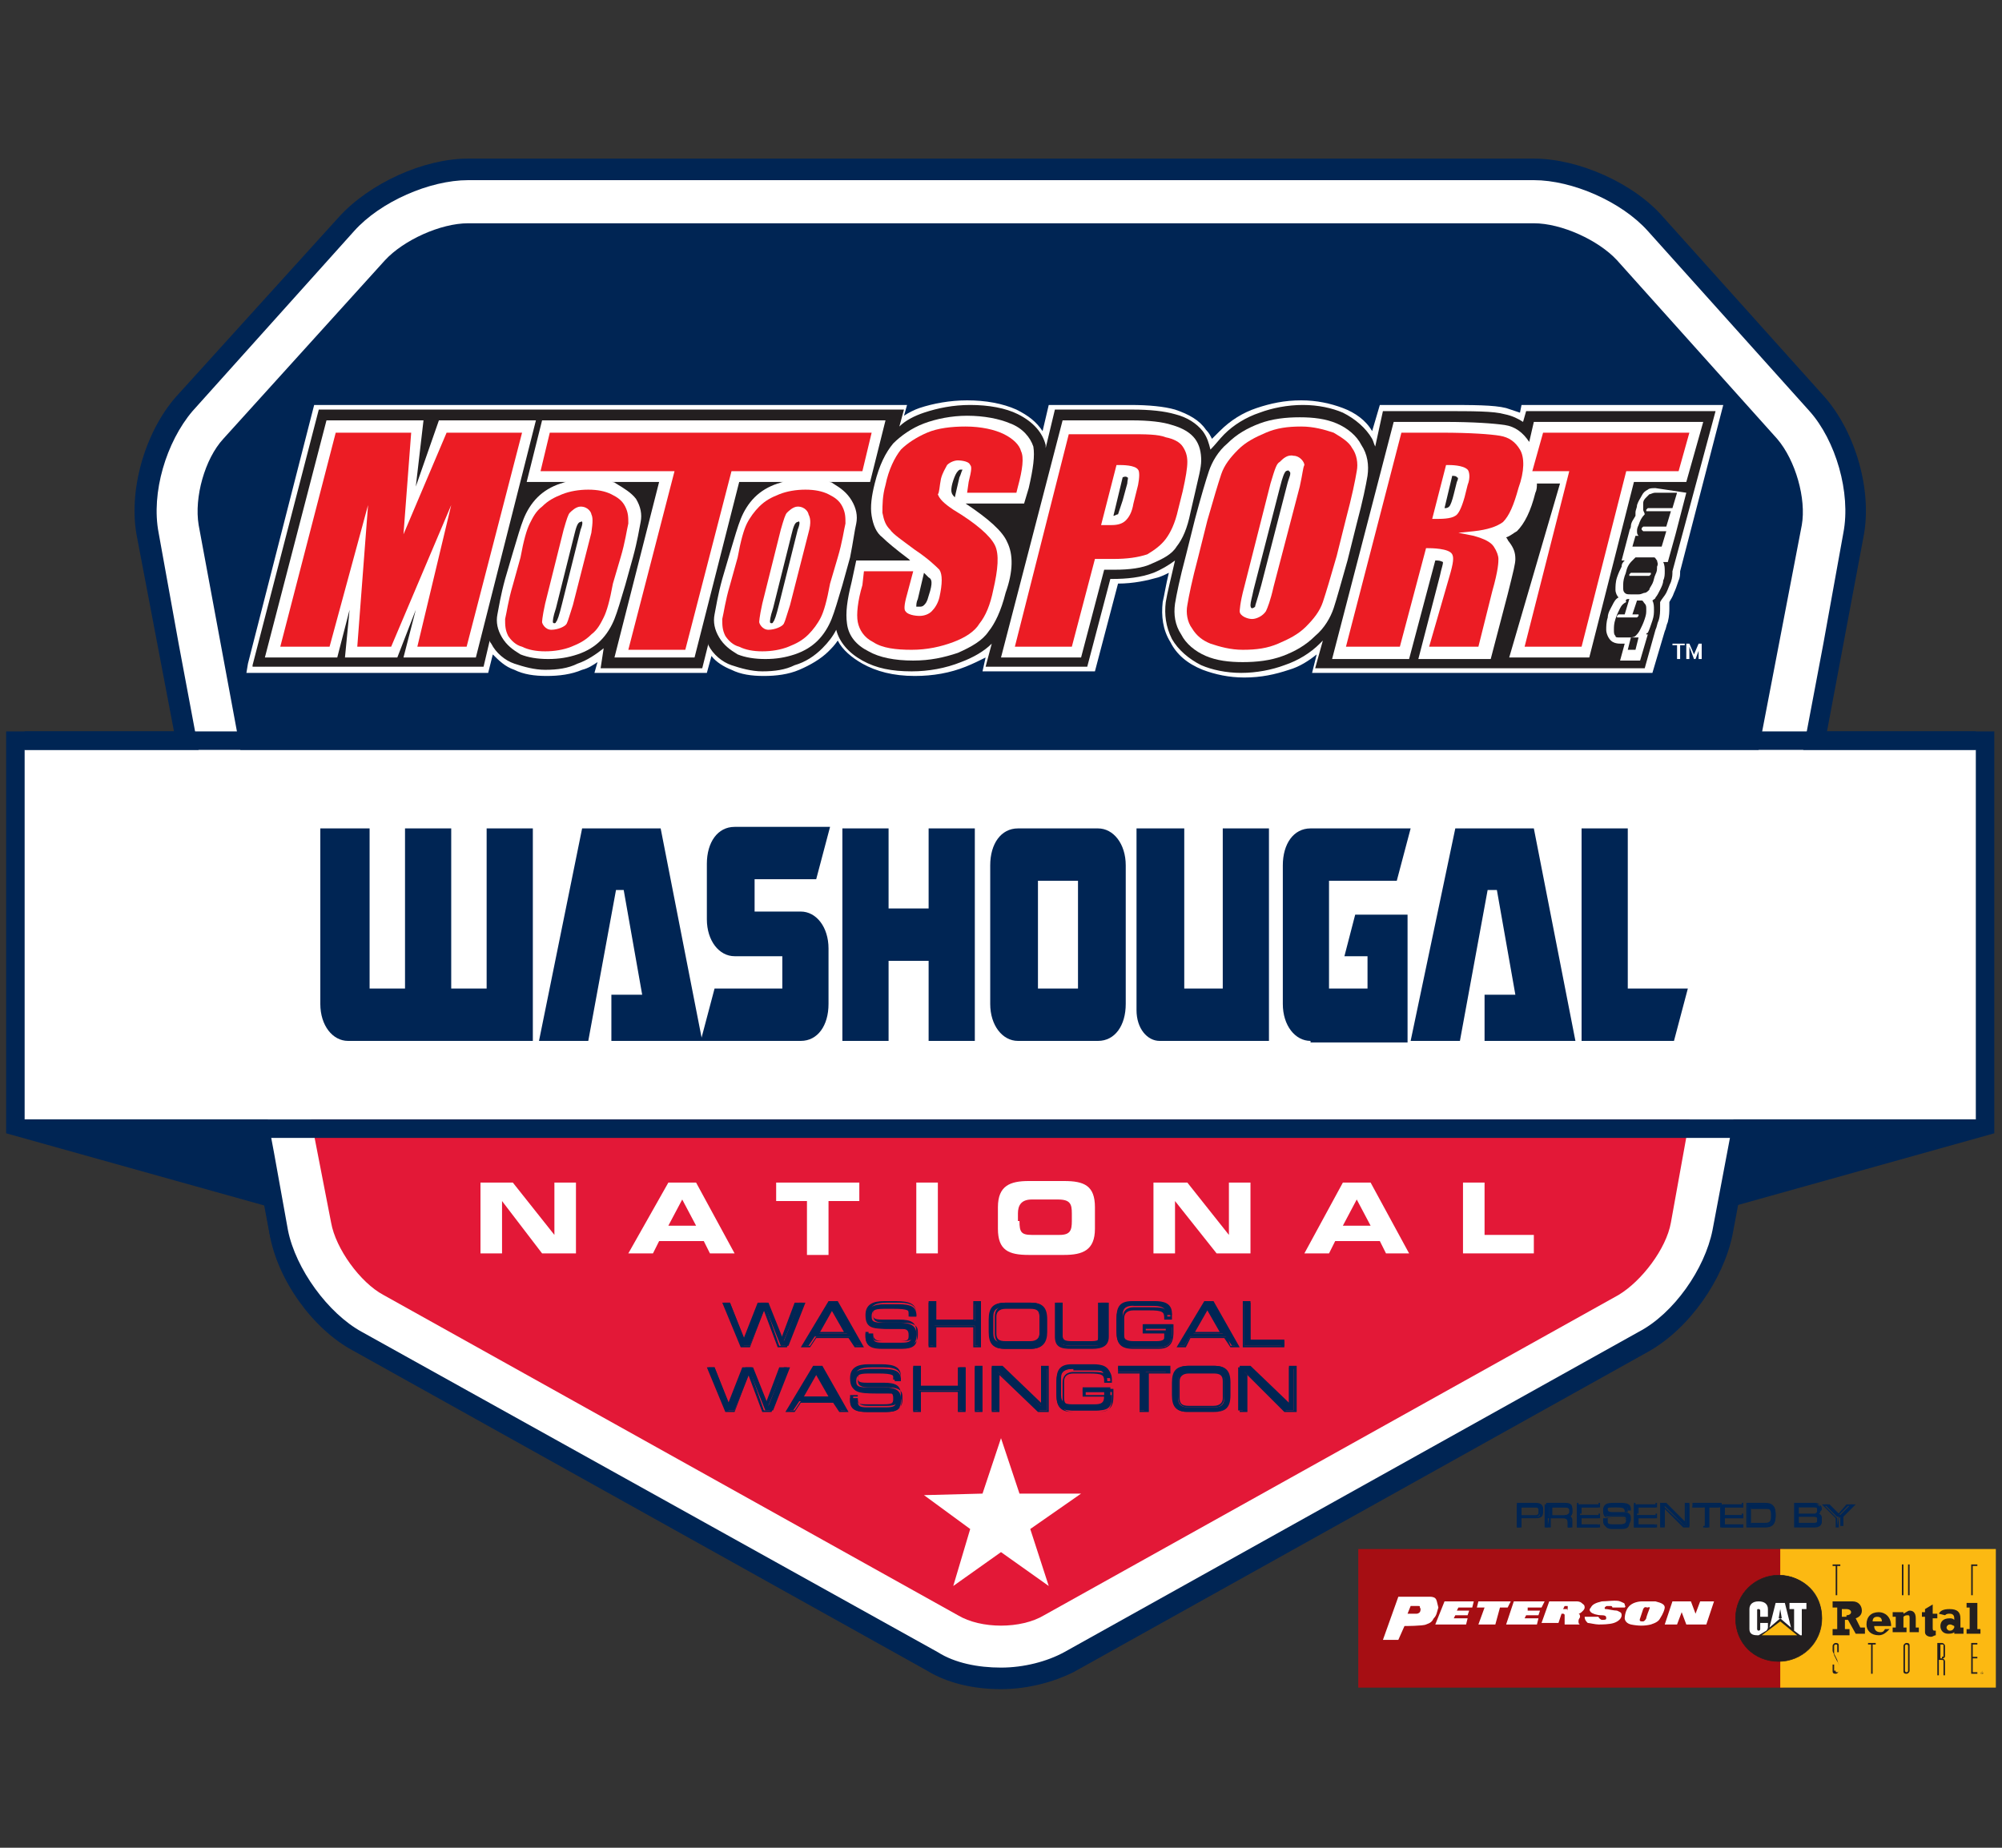 <?xml version="1.0" encoding="UTF-8"?> <svg xmlns="http://www.w3.org/2000/svg" xmlns:xlink="http://www.w3.org/1999/xlink" version="1.1" id="Layer_1" x="0px" y="0px" viewBox="0 0 130 120" style="enable-background:new 0 0 130 120;" xml:space="preserve"><rect x="0" y="0" width="130" height="120" fill="#333333" stroke="none"/> <style type="text/css"> .st0{fill:#002554;} .st1{fill:#FFFFFF;} .st2{fill:#E31837;} .st3{fill:#231F20;} .st4{fill:#EC1C24;} .st5{fill-rule:evenodd;clip-rule:evenodd;fill:#FFFFFF;} .st6{fill:#A60E13;} .st7{fill:#FCB912;} .st8{fill:none;stroke:#FFC10E;stroke-width:6.510811e-02;stroke-miterlimit:3.864;} .st9{fill:none;stroke:#231F20;stroke-width:3.663267e-02;stroke-miterlimit:3.864;} .st10{fill-rule:evenodd;clip-rule:evenodd;fill:#231F20;} </style> <g> <g> <g> <g> <g> <g> <g> <path class="st0" d="M65,109.5c-1.7,0-3.4-0.4-4.7-1.1L22.9,87.5c-2.6-1.4-4.8-4.6-5.4-7.4l-0.3-1.8L0.4,73.6V47.5h11 L9.1,34.8c-0.6-2.9,0.5-6.7,2.5-8.9l10.5-11.7c1.9-2.1,5.4-3.7,8.3-3.7h69.2c2.9,0,6.4,1.6,8.3,3.7l10.5,11.7 c2,2.2,3.1,6,2.5,8.9l-2.4,12.7h11v26.1l-16.8,4.7l-0.3,1.8c-0.5,2.9-2.8,6-5.4,7.4l-37.3,20.8 C68.4,109.1,66.7,109.5,65,109.5z"></path> </g> <polygon class="st0" points="111.4,72.7 128.4,72.7 128.4,72.7 111.4,77.4 "></polygon> <polygon class="st0" points="18.6,72.7 1.6,72.7 1.6,72.7 18.6,77.4 "></polygon> <g> <path class="st1" d="M111.2,79.9c-0.5,2.5-2.5,5.4-4.8,6.6l-37.3,20.8c-1.1,0.6-2.6,1-4.1,1c-1.5,0-3-0.3-4.1-1L23.5,86.5 c-2.2-1.2-4.3-4.1-4.8-6.6l-0.9-5l-6.2-33.1l-1.3-7.2c-0.5-2.6,0.5-5.9,2.2-7.9L23,15c1.7-1.9,4.9-3.3,7.4-3.3h69.2 c2.5,0,5.7,1.4,7.4,3.3l10.5,11.7c1.7,1.9,2.7,5.3,2.2,7.9l-1.3,7.2L111.2,79.9z"></path> <path class="st0" d="M65,109.7c-1.8,0-3.5-0.4-4.8-1.2L22.9,87.7c-2.6-1.4-4.9-4.6-5.4-7.6L8.9,34.9c-0.6-3,0.5-6.8,2.5-9.1 L22,14.1c2-2.2,5.5-3.8,8.4-3.8h69.2c2.9,0,6.5,1.6,8.4,3.8l10.5,11.7c2,2.3,3.1,6.1,2.5,9.1l-8.5,45.3 c-0.6,2.9-2.8,6.1-5.5,7.6l-37.3,20.8C68.5,109.2,66.8,109.7,65,109.7z M30.4,13.1c-2.1,0-4.9,1.2-6.4,2.8L13.5,27.7 c-1.5,1.6-2.3,4.6-1.9,6.7l8.5,45.3c0.4,2.1,2.2,4.6,4.1,5.6l37.3,20.8c1.9,1,5,1,6.9,0l37.3-20.8c1.9-1,3.7-3.5,4.1-5.6 l8.5-45.3c0.4-2.1-0.4-5.1-1.9-6.7L105.9,16c-1.4-1.6-4.2-2.8-6.4-2.8H30.4z"></path> </g> <path class="st1" d="M111.2,79.9c-0.5,2.5-2.5,5.4-4.8,6.6l-37.3,20.8c-1.1,0.6-2.6,1-4.1,1c-1.5,0-3-0.3-4.1-1L23.5,86.5 c-2.2-1.2-4.3-4.1-4.8-6.6l-0.9-5l-6.2-33.1l-1.3-7.2c-0.5-2.6,0.5-5.9,2.2-7.9L23,15c1.7-1.9,4.9-3.3,7.4-3.3h69.2 c2.5,0,5.7,1.4,7.4,3.3l10.5,11.7c1.7,1.9,2.7,5.3,2.2,7.9l-1.3,7.2L111.2,79.9z"></path> <g> <path class="st2" d="M21.5,79.4c0.3,1.7,1.9,3.9,3.4,4.7l37.3,20.8c1.5,0.9,4.1,0.9,5.6,0l37.3-20.8c1.5-0.9,3.1-3,3.4-4.7 l1.3-7.2H20.1L21.5,79.4z"></path> <path class="st0" d="M117,34.1c0.3-1.7-0.4-4.2-1.6-5.6L105,16.9c-1.2-1.3-3.6-2.4-5.4-2.4H30.4c-1.8,0-4.2,1.1-5.4,2.4 L14.5,28.5c-1.2,1.3-1.9,3.8-1.6,5.6l2.8,15.1h98.4L117,34.1z"></path> </g> <path class="st1" d="M128.4,72.7H1.6v-24h126.7V72.7z"></path> <rect x="1.6" y="72.7" class="st0" width="126.7" height="1.2"></rect> <rect x="1.6" y="47.5" class="st0" width="126.7" height="1.2"></rect> <g> <path class="st0" d="M21,53.8h3v10.4h2.3V53.8h3v10.4h2.3V53.8h3v13.8h-12c-1,0-1.8-1-1.8-2.4V53.8z"></path> <path class="st0" d="M37.8,53.8h5.1l2.7,13.8h-5.9v-3h2l-1.2-6.8H40l-1.8,9.8h-3.2L37.8,53.8z"></path> <path class="st0" d="M45.5,67.6l0.9-3.4h4.4v-2.1h-3.1c-1,0-1.8-1-1.8-2.4v-3.6c0-1.4,0.7-2.4,1.8-2.4h6.2l-0.9,3.4H49v2.1 H52c1,0,1.8,1,1.8,2.4v3.6c0,1.4-0.7,2.4-1.8,2.4H45.5z"></path> <path class="st0" d="M54.7,53.8h3V59h2.6v-5.2h3v13.8h-3v-5.2h-2.6v5.2h-3V53.8z"></path> <path class="st0" d="M71.3,53.8c1,0,1.8,1,1.8,2.4v9c0,1.4-0.7,2.4-1.8,2.4h-5.2c-1,0-1.8-1-1.8-2.4v-9 c0-1.4,0.7-2.4,1.8-2.4H71.3z M70,64.2v-7h-2.6v7H70z"></path> <path class="st0" d="M73.9,53.8h3v10.4h2.5V53.8h3v13.8h-7.1c-0.8,0-1.5-0.8-1.5-2V53.8z"></path> <path class="st0" d="M85.1,67.6c-1,0-1.8-1-1.8-2.4v-9c0-1.4,0.7-2.4,1.8-2.4h6.5l-0.9,3.4h-4.4v7h2.5v-2.1h-1.5l0.7-2.7h3.4 v8.3H85.1z"></path> <path class="st0" d="M94.5,53.8h5.1l2.7,13.8h-5.9v-3h2l-1.2-6.8h-0.6l-1.8,9.8h-3.2L94.5,53.8z"></path> <path class="st0" d="M102.7,53.8h3v10.4h3.9l-0.9,3.4h-6V53.8z"></path> </g> <g> <g> <path class="st1" d="M111.9,26.3H98.8l-0.1,0.5c-0.3-0.1-0.6-0.2-0.9-0.3c-0.8-0.2-2.1-0.2-4.1-0.2h-4.1l-0.5,1.7 c-0.4-0.7-1.1-1.2-1.9-1.5c-0.8-0.3-1.7-0.5-2.7-0.5c-1.1,0-2,0.2-2.9,0.5c-0.9,0.3-1.7,0.8-2.4,1.5 c-0.2,0.2-0.3,0.3-0.5,0.5c-0.1-0.2-0.2-0.4-0.4-0.6c-0.4-0.6-1.1-1-2-1.3c-0.7-0.2-1.7-0.3-2.9-0.3h-5.3L67.7,28 c-0.4-0.6-0.9-1-1.7-1.4c-0.9-0.4-2-0.6-3.2-0.6c-1.1,0-2.2,0.2-3.1,0.5c-0.3,0.1-0.7,0.3-1,0.5l0.2-0.7H20.4l-4.3,16.8 l-0.1,0.6l15.7,0l0.3-1.2c0.4,0.4,0.8,0.8,1.4,1c0.6,0.3,1.3,0.4,2.1,0.4c0.8,0,1.6-0.1,2.3-0.4c0.4-0.1,0.7-0.3,1-0.5 l-0.2,0.7h7.3l0.3-1.1c0.3,0.4,0.8,0.7,1.3,0.9c0.6,0.3,1.3,0.4,2.1,0.4c0.8,0,1.6-0.1,2.3-0.4c0.7-0.3,1.4-0.7,1.9-1.2 c0.2-0.2,0.4-0.4,0.6-0.7c0.3,0.6,0.9,1.1,1.6,1.5c0.9,0.5,2,0.8,3.4,0.8c1.2,0,2.3-0.2,3.3-0.6c0.5-0.2,0.9-0.4,1.3-0.6 l-0.2,0.9h7.3l1.5-5.7c1,0,1.9-0.2,2.6-0.4c0.3-0.1,0.5-0.2,0.7-0.3c-0.2,0.8-0.3,1.5-0.4,1.9c-0.1,0.9,0,1.8,0.5,2.6 c0.4,0.8,1.1,1.4,2.1,1.8c0.8,0.3,1.7,0.5,2.7,0.5c1.1,0,2-0.2,2.9-0.5c0.7-0.2,1.3-0.6,1.8-1l-0.3,1.2l22.1,0l0.8-2.7 c0.1-0.2,0.1-0.4,0.2-0.6c0.1-0.4,0.1-0.7,0.1-0.9c0-0.1,0-0.2,0-0.4c0.1-0.2,0.2-0.3,0.3-0.6c0.1-0.2,0.2-0.5,0.3-0.8 c0.1-0.2,0.1-0.4,0.1-0.6L111.9,26.3z"></path> <path class="st3" d="M111.4,26.7H99.1l-0.2,0.7c-0.3-0.2-0.7-0.4-1.2-0.5c-0.7-0.2-2-0.2-4.1-0.2h-3.8L89.3,29 c-0.1-0.2-0.1-0.3-0.2-0.5c-0.4-0.7-1.1-1.3-1.9-1.7c-0.7-0.3-1.6-0.5-2.6-0.5c-1,0-2,0.2-2.8,0.5c-0.9,0.3-1.7,0.8-2.3,1.4 c-0.3,0.3-0.6,0.7-0.9,1c-0.1-0.4-0.2-0.8-0.5-1.2c-0.4-0.5-1-0.9-1.8-1.1c-0.7-0.2-1.6-0.3-2.8-0.3h-5l-0.6,2.5 c0-0.1,0-0.1,0-0.2c-0.2-0.8-0.8-1.5-1.8-2c-0.8-0.4-1.9-0.6-3.1-0.6c-1.1,0-2.1,0.2-3,0.5c-0.6,0.2-1.2,0.5-1.6,0.9 l0.3-1.1H20.7l-4.3,16.6l0,0.1l15,0l0.4-1.7c0,0.1,0.1,0.2,0.1,0.2c0.3,0.6,0.9,1.1,1.5,1.3c0.6,0.2,1.3,0.4,2,0.4 c0.8,0,1.5-0.1,2.1-0.4c0.6-0.2,1.2-0.6,1.7-1L39,43.4h6.6l0.4-1.6c0,0,0,0.1,0,0.1c0.3,0.6,0.9,1.1,1.5,1.3 c0.6,0.2,1.3,0.4,2,0.4c0.8,0,1.5-0.1,2.1-0.4c0.7-0.2,1.3-0.6,1.8-1.1c0.4-0.4,0.7-0.8,0.9-1.2c0.2,0.8,0.8,1.5,1.7,2 c0.9,0.5,1.9,0.7,3.2,0.7c1.1,0,2.2-0.2,3.2-0.6c0.8-0.3,1.5-0.7,2-1.2l-0.4,1.5h6.6l1.5-5.7h0.1c1,0,1.9-0.1,2.7-0.4 c0.5-0.2,1-0.5,1.4-0.8c-0.3,1.3-0.5,2.1-0.6,2.7c-0.1,0.8,0,1.6,0.4,2.4c0.4,0.7,1.1,1.3,1.9,1.7c0.7,0.3,1.6,0.5,2.6,0.5 c1,0,2-0.2,2.8-0.5c0.9-0.3,1.7-0.8,2.3-1.4c0.1-0.1,0.2-0.2,0.2-0.2l-0.5,1.8l21.4,0l0.7-2.5c0.1-0.2,0.1-0.4,0.2-0.6 c0.1-0.3,0.1-0.6,0.1-0.8c0-0.2,0-0.3,0-0.4c0.1-0.2,0.3-0.4,0.4-0.6c0.1-0.2,0.2-0.5,0.3-0.7c0.1-0.3,0.1-0.5,0.1-0.7h0 L111.4,26.7z"></path> <g> <polygon class="st1" points="28.5,27.3 27,31.6 27.5,27.3 21.2,27.3 17.2,42.7 21.9,42.7 22.7,39.6 22.4,42.7 25.8,42.7 27,39.6 26.2,42.7 30.9,42.7 34.8,27.3 "></polygon> <path class="st1" d="M65.4,35.2c-0.3-0.7-1.2-1.5-2.7-2.5h3.8l0.3-1c0.3-1.3,0.4-2.1,0.3-2.7c-0.2-0.6-0.7-1.2-1.5-1.5 c-0.7-0.3-1.7-0.5-2.8-0.5c-1,0-2,0.2-2.8,0.5c-0.8,0.3-1.5,0.8-2,1.3c-0.5,0.6-0.9,1.4-1.2,2.6c-0.2,0.8-0.3,1.5-0.2,2.1 c0.1,0.6,0.3,1.1,0.7,1.4c0.3,0.3,0.9,0.8,1.7,1.4c0,0,0.1,0.1,0.1,0.1h-3.5l-0.3,1.4c-0.3,1.2-0.4,2-0.3,2.7 c0.1,0.8,0.6,1.4,1.4,1.8c0.7,0.4,1.7,0.6,2.9,0.6c1.1,0,2-0.2,2.9-0.5c0.9-0.4,1.6-0.8,2-1.4c0.4-0.5,0.8-1.3,1.1-2.5 C65.8,37.1,65.8,36,65.4,35.2z M60.3,38.7c-0.1,0.4-0.2,0.5-0.3,0.6c-0.1,0.1-0.2,0.1-0.3,0.1c-0.1,0-0.1,0-0.2,0 c0-0.1,0-0.3,0.1-0.5l0.4-1.7c0.2,0.2,0.3,0.3,0.3,0.3C60.5,37.6,60.6,37.8,60.3,38.7z M62.3,31L62,32.3 c-0.2-0.2-0.2-0.3-0.2-0.3c0,0-0.1-0.2,0.1-0.8c0.1-0.3,0.2-0.5,0.3-0.6c0.1-0.1,0.1-0.1,0.2-0.1c0,0,0.1,0,0.1,0 C62.4,30.7,62.4,30.8,62.3,31z"></path> <path class="st1" d="M77.6,32c0.2-0.9,0.4-1.6,0.4-2.1c0-0.5-0.1-1-0.4-1.4c-0.3-0.4-0.8-0.7-1.5-0.9 c-0.6-0.2-1.5-0.3-2.6-0.3h-4.5l-4,15.4h5.2l1.5-5.7h0.7c0.9,0,1.8-0.1,2.4-0.4c0.7-0.3,1.3-0.6,1.6-1.1 c0.4-0.5,0.7-1.2,0.9-2.2L77.6,32z M73.2,31.4l-0.3,1.1c-0.2,0.6-0.3,0.9-0.3,0.9c-0.1,0-0.2,0.1-0.3,0.1l0.6-2.5 c0,0,0.2-0.1,0.3,0C73.3,31,73.2,31.2,73.2,31.4z"></path> <path class="st1" d="M87.5,36.4l0.6-2.4c0.4-1.5,0.6-2.5,0.7-3.1c0.1-0.7,0-1.4-0.4-2c-0.3-0.6-0.9-1.1-1.6-1.4 c-0.7-0.3-1.5-0.4-2.4-0.4c-0.9,0-1.8,0.1-2.6,0.4c-0.8,0.3-1.5,0.7-2.1,1.3c-0.6,0.5-1,1.2-1.2,1.8 c-0.2,0.6-0.5,1.6-0.9,3.1l-0.6,2.4c-0.4,1.5-0.6,2.5-0.7,3.1c-0.1,0.7,0,1.4,0.4,2c0.3,0.6,0.9,1.1,1.6,1.4 c0.7,0.3,1.5,0.4,2.4,0.4c0.9,0,1.8-0.1,2.6-0.4c0.8-0.3,1.5-0.7,2.1-1.3c0.6-0.5,1-1.2,1.2-1.8 C86.8,38.9,87.1,37.8,87.5,36.4z M83.6,31.4L81.9,38c-0.3,1.1-0.4,1.3-0.4,1.4c0,0-0.1,0.1-0.2,0.1c-0.1,0-0.1-0.2-0.1-0.2 c0-0.2,0.1-0.5,0.2-1l1.7-6.6c0.2-0.8,0.3-1,0.4-1.1c0,0,0.2-0.1,0.2,0C83.9,30.7,83.7,31,83.6,31.4z"></path> <path class="st1" d="M55.6,34c0.1-0.5,0-1-0.3-1.5c-0.3-0.5-0.7-0.8-1.2-1.1c-0.1-0.1-0.2-0.1-0.4-0.1h2.8l1-4H35.2l-1,4 h2.6c-0.2,0-0.3,0.1-0.4,0.1c-0.6,0.2-1.1,0.5-1.5,0.9c-0.4,0.4-0.7,0.9-0.9,1.4c-0.2,0.5-0.4,1.2-0.7,2.2l-0.5,1.7 c-0.3,1.1-0.4,1.8-0.5,2.3c-0.1,0.5,0,1,0.3,1.5c0.3,0.5,0.7,0.8,1.2,1.1c0.5,0.2,1.1,0.3,1.8,0.3c0.7,0,1.3-0.1,1.9-0.3 c0.6-0.2,1.1-0.5,1.5-0.9c0.4-0.4,0.7-0.9,0.9-1.4c0.2-0.5,0.4-1.2,0.7-2.2l0.5-1.8c0.3-1.1,0.4-1.8,0.5-2.3 c0.1-0.5,0-1-0.3-1.5C41,32,40.5,31.7,40,31.4c-0.1-0.1-0.2-0.1-0.4-0.1h3.2l-2.9,11.4h5.2L48,31.3h2.9 c-0.2,0-0.3,0.1-0.4,0.1c-0.6,0.2-1.1,0.5-1.5,0.9c-0.4,0.4-0.7,0.9-0.9,1.4c-0.2,0.5-0.4,1.2-0.7,2.2l-0.5,1.7 c-0.3,1.1-0.4,1.8-0.5,2.3c-0.1,0.5,0,1,0.3,1.5c0.3,0.5,0.7,0.8,1.2,1.1c0.5,0.2,1.1,0.3,1.8,0.3c0.7,0,1.3-0.1,1.9-0.3 c0.6-0.2,1.1-0.5,1.5-0.9c0.4-0.4,0.7-0.9,0.9-1.4c0.2-0.5,0.4-1.2,0.7-2.2l0.5-1.8C55.4,35.2,55.5,34.4,55.6,34z M37.7,34.4l-1.2,4.8c-0.2,0.8-0.3,1.1-0.4,1.2c0,0.1-0.2,0.1-0.2,0c0-0.1,0-0.3,0.2-0.9l1.2-4.8c0.1-0.4,0.2-0.8,0.4-0.8 C37.8,33.8,37.9,33.9,37.7,34.4z M51.8,34.4l-1.2,4.8c-0.2,0.8-0.3,1.1-0.4,1.2c0,0.1-0.2,0.1-0.2,0c0-0.1,0-0.3,0.2-0.9 l1.2-4.8c0.1-0.4,0.2-0.8,0.4-0.8C51.9,33.8,52,33.9,51.8,34.4z"></path> <path class="st1" d="M109.5,31.3l1.1-3.9h-11l-0.3,1.3c-0.4-0.6-0.9-1-1.6-1.1c-0.7-0.1-2-0.2-3.9-0.2h-3.3l-4,15.4h5 l1.7-6.4c0.2,0,0.3,0,0.5,0.1c0,0.2-0.1,0.4-0.2,0.9l-1.4,5.4h4.7l1.1-4.2c0.4-1.6,0.5-2,0.5-2.3c0-0.4-0.1-0.7-0.4-1.1 c-0.1-0.1-0.1-0.2-0.2-0.3c0.3-0.1,0.5-0.3,0.7-0.4c0.5-0.5,0.9-1.3,1.2-2.5c0.1-0.2,0.1-0.4,0.1-0.6h1.5L98,42.7h5.2 l2.9-11.4L109.5,31.3z M94.6,31.3l-0.2,0.8c-0.1,0.4-0.2,0.7-0.3,0.8c-0.1,0.1-0.2,0.1-0.3,0.1l0.5-2.1c0,0,0.3,0,0.3,0.1 C94.7,31,94.7,31.1,94.6,31.3z"></path> <path class="st1" d="M107.5,31.7c-0.2,0-0.4,0-0.5,0.1c-0.2,0.1-0.3,0.2-0.4,0.4c-0.1,0.2-0.2,0.3-0.3,0.6 c0,0.2-0.1,0.3-0.1,0.5c0,0.1,0,0.1,0,0.2c-0.1,0.2-0.3,0.4-0.3,0.7c0,0.1-0.1,0.2-0.1,0.3l-0.5,1.9l0.2,0 c-0.1,0.1-0.2,0.2-0.2,0.4c-0.1,0.2-0.2,0.4-0.3,0.7c-0.1,0.3-0.1,0.6-0.1,0.8c0,0.2,0.1,0.4,0.2,0.5 c-0.2,0.1-0.3,0.3-0.4,0.5c-0.1,0.2-0.3,0.5-0.3,0.8c-0.1,0.3-0.1,0.6-0.1,0.8c0,0.2,0.1,0.5,0.3,0.7 c0.1,0.1,0.3,0.2,0.6,0.2l0.3,0l-0.3,1.1h1.3l0.5-1.7l-0.1,0c0,0,0-0.1,0.1-0.1c0.1-0.2,0.2-0.5,0.3-0.8 c0.1-0.3,0.1-0.5,0.1-0.7c0-0.2,0-0.4-0.1-0.6c0,0,0,0,0,0c0.1-0.1,0.2-0.1,0.2-0.2c0.1-0.1,0.2-0.3,0.3-0.5 c0.1-0.2,0.2-0.4,0.2-0.6c0.1-0.2,0.1-0.4,0.1-0.6c0-0.2,0-0.4-0.1-0.6c0,0,0,0,0,0l0.3,0l0.5-1.8h0l0.7-2.7L107.5,31.7z"></path> </g> <polygon class="st4" points="29,28.1 26.2,34.7 26.7,28.1 21.8,28.1 18.2,42 21.4,42 23.9,32.8 23.2,42 25.4,42 29.3,32.8 27.1,42 30.3,42 33.9,28.1 "></polygon> <path class="st4" d="M66.3,29.3c-0.1-0.4-0.5-0.8-1.1-1.1c-0.6-0.3-1.5-0.5-2.5-0.5c-0.9,0-1.8,0.1-2.5,0.4 c-0.7,0.3-1.3,0.7-1.7,1.1c-0.4,0.5-0.8,1.3-1,2.3c-0.2,0.7-0.2,1.3-0.2,1.8c0.1,0.5,0.2,0.8,0.5,1.1 c0.2,0.3,0.8,0.7,1.6,1.3c0.9,0.6,1.4,1.1,1.6,1.3c0.2,0.3,0.2,0.9,0,1.8c-0.1,0.4-0.3,0.7-0.5,0.9 c-0.2,0.2-0.5,0.3-0.8,0.3c0,0-0.7,0-0.9-0.3c-0.1-0.1-0.1-0.4,0.1-1.1l0.4-1.5h-3.2L56,38c-0.3,1-0.4,1.9-0.3,2.4 c0.1,0.5,0.4,1,1,1.3c0.6,0.4,1.5,0.5,2.5,0.5c1,0,1.9-0.2,2.7-0.5c0.8-0.3,1.4-0.7,1.7-1.2c0.4-0.5,0.7-1.2,0.9-2.2 c0.3-1.3,0.4-2.3,0.1-2.9c-0.3-0.6-1.2-1.4-2.7-2.3c-0.6-0.4-0.9-0.7-1-1C61,32,61,31.6,61.1,31.1c0.1-0.4,0.3-0.7,0.4-0.9 c0.2-0.2,0.5-0.3,0.7-0.3c0,0,0.7,0,0.8,0.3c0.1,0.1,0.1,0.3-0.1,1.1L62.8,32H66l0.1-0.4C66.4,30.5,66.5,29.7,66.3,29.3z"></path> <path class="st4" d="M75.7,35c0.3-0.4,0.6-1,0.8-1.9l0.3-1.2c0.2-0.9,0.3-1.5,0.3-1.9c0-0.4-0.1-0.7-0.3-1 c-0.2-0.3-0.6-0.5-1.1-0.6c-0.5-0.2-1.3-0.2-2.4-0.2h-3.9L65.9,42h3.7l1.5-5.7h1.2c0.9,0,1.6-0.1,2.2-0.3 C75,35.7,75.4,35.4,75.7,35z M73.9,31.5l-0.3,1.2c-0.1,0.6-0.3,0.9-0.5,1.1c-0.2,0.2-0.5,0.3-0.9,0.3c-0.1,0-0.4,0-0.5,0 l-0.2,0l1-3.9h0.1c0.3,0,1.1,0,1.3,0.3C74,30.6,74,31,73.9,31.5z"></path> <path class="st4" d="M86.6,28.1c-0.6-0.2-1.3-0.4-2.1-0.4c-0.9,0-1.6,0.1-2.3,0.4c-0.7,0.3-1.3,0.6-1.8,1.1 c-0.5,0.5-0.9,1-1.1,1.6c-0.2,0.6-0.5,1.6-0.9,3l-0.6,2.4c-0.4,1.5-0.6,2.5-0.7,3.1c-0.1,0.5,0,1.1,0.3,1.5 c0.3,0.5,0.7,0.8,1.2,1c0.6,0.2,1.3,0.4,2.1,0.4c0.9,0,1.6-0.1,2.3-0.4c0.7-0.3,1.3-0.6,1.8-1.1c0.5-0.5,0.9-1,1.1-1.6 c0.2-0.6,0.5-1.6,0.9-3l0.6-2.4c0.4-1.5,0.6-2.5,0.7-3.1c0.1-0.5,0-1.1-0.3-1.5C87.6,28.7,87.1,28.4,86.6,28.1z M84.4,31.6 l-1.7,6.5c-0.2,0.9-0.4,1.4-0.5,1.6c-0.2,0.3-0.6,0.5-0.9,0.5c-0.3,0-0.8-0.2-0.8-0.5c0,0,0-0.5,0.3-1.6l1.7-6.7 c0.3-1,0.4-1.3,0.6-1.4c0.2-0.2,0.5-0.5,0.9-0.4c0.4,0,0.7,0.4,0.7,0.6C84.6,30.4,84.6,30.7,84.4,31.6z"></path> <path class="st4" d="M39.7,32.1c-0.4-0.2-0.9-0.3-1.5-0.3c-0.6,0-1.2,0.1-1.7,0.3c-0.5,0.2-0.9,0.4-1.3,0.8 c-0.4,0.3-0.6,0.7-0.8,1.1c-0.2,0.4-0.4,1.1-0.6,2.2l-0.5,1.8c-0.3,1-0.4,1.8-0.5,2.2c0,0.4,0,0.7,0.2,1.1 c0.2,0.3,0.5,0.6,0.9,0.7c0.4,0.2,0.9,0.3,1.5,0.3c0.6,0,1.2-0.1,1.7-0.3c0.5-0.2,0.9-0.4,1.3-0.8c0.4-0.3,0.6-0.7,0.8-1.1 c0.2-0.4,0.4-1.1,0.6-2.2l0.5-1.7c0.3-1,0.4-1.8,0.5-2.2c0-0.4,0-0.7-0.2-1.1C40.4,32.5,40.1,32.3,39.7,32.1z M38.4,34.6 l-1.2,4.7c-0.2,0.6-0.3,1-0.4,1.2c-0.1,0.2-0.6,0.4-1,0.4c-0.4,0-0.6-0.4-0.6-0.5c0,0,0-0.3,0.2-1.2l1.2-4.8 c0.2-0.7,0.3-1,0.4-1.1c0.1-0.1,0.4-0.4,0.7-0.4c0.5,0,0.7,0.4,0.7,0.5C38.5,33.6,38.5,33.9,38.4,34.6z"></path> <path class="st4" d="M98.7,29.2c-0.3-0.5-0.7-0.8-1.3-0.9c-0.6-0.1-1.9-0.2-3.8-0.2H91L87.4,42h3.5l1.7-6.4h0.1 c0.2,0,1.4,0,1.6,0.4c0.1,0.2,0.1,0.5-0.2,1.5L92.8,42H96l0.9-3.6c0.4-1.4,0.4-1.9,0.4-2.1c0-0.2-0.1-0.5-0.3-0.8 c-0.2-0.3-0.6-0.5-1.3-0.7l-1-0.2l1-0.1c0.9-0.1,1.5-0.3,1.9-0.6c0.4-0.4,0.7-1.1,1-2.2C99,30.6,99,29.7,98.7,29.2z M95.3,31.5l-0.2,0.8c-0.2,0.7-0.4,1.1-0.6,1.2c-0.3,0.2-0.9,0.2-1.3,0.2H93l0.9-3.5H94c0.2,0,1,0,1.3,0.3 C95.4,30.6,95.5,31,95.3,31.5z"></path> <polygon class="st4" points="109,30.6 109.7,28.1 100.2,28.1 99.5,30.6 101.9,30.6 99,42 102.7,42 105.6,30.6 "></polygon> <polygon class="st4" points="56,30.6 56.6,28.1 35.7,28.1 35.1,30.6 43.8,30.6 40.8,42.2 44.5,42.2 47.5,30.6 "></polygon> <g> <g> <path class="st3" d="M105.9,41.4l0.5,0l-0.2,0.8l-0.5,0L105.9,41.4z"></path> <path class="st3" d="M105.8,38.9l-0.3,1l-0.2,0c-0.1,0-0.1,0-0.2,0c0,0-0.1,0.1-0.1,0.1c0,0.1,0,0.1,0,0.1 c0,0,0.1,0,0.2,0l0.9,0c0.1,0,0.1,0,0.2,0c0,0,0.1-0.1,0.1-0.1c0-0.1,0-0.1,0-0.1c0,0-0.1,0-0.2,0l-0.2,0l0.3-0.9 c0.2,0,0.3,0,0.3,0c0.1,0,0.1,0.1,0.2,0.2c0.1,0.1,0.1,0.2,0.1,0.4c0,0.2,0,0.3-0.1,0.6c-0.1,0.3-0.2,0.5-0.3,0.7 c-0.1,0.2-0.2,0.3-0.3,0.4c-0.1,0.1-0.3,0.1-0.5,0.1l-0.5,0c-0.2,0-0.3,0-0.3-0.1c-0.1-0.1-0.1-0.2-0.1-0.4 c0-0.2,0-0.4,0.1-0.7c0.1-0.3,0.2-0.5,0.3-0.7c0.1-0.2,0.2-0.3,0.4-0.4C105.5,38.9,105.7,38.9,105.8,38.9z"></path> <path class="st3" d="M106.5,36.2l0.5,0c0.2,0,0.3,0,0.4,0c0.1,0,0.1,0.1,0.2,0.2c0,0.1,0.1,0.2,0,0.4c0,0.2,0,0.3-0.1,0.5 c-0.1,0.2-0.1,0.4-0.2,0.6c-0.1,0.2-0.2,0.3-0.2,0.4c-0.1,0.1-0.2,0.2-0.3,0.2c-0.1,0-0.2,0.1-0.4,0.1l-0.5,0 c-0.2,0-0.3,0-0.4-0.1c-0.1-0.1-0.1-0.2-0.1-0.4c0-0.2,0-0.4,0.1-0.7c0.1-0.2,0.1-0.4,0.2-0.6c0.1-0.2,0.2-0.3,0.3-0.4 c0.1-0.1,0.2-0.2,0.2-0.2C106.3,36.2,106.4,36.2,106.5,36.2z M106.1,37.2c-0.1,0-0.2,0-0.2,0c0,0-0.1,0.1-0.1,0.1 c0,0.1,0,0.1,0,0.1c0,0,0.1,0,0.2,0l0.9,0c0.1,0,0.2,0,0.2,0c0,0,0.1-0.1,0.1-0.1c0-0.1,0-0.1,0-0.1c0,0-0.1,0-0.2,0 L106.1,37.2z"></path> <path class="st3" d="M106.2,34.8l0.2,0c-0.1-0.1-0.1-0.2-0.1-0.3c0-0.1,0-0.2,0.1-0.4c0.1-0.3,0.2-0.5,0.4-0.7 c0-0.1-0.1-0.2-0.1-0.3c0-0.1,0-0.2,0-0.4c0-0.2,0.1-0.3,0.2-0.4c0.1-0.1,0.2-0.2,0.2-0.2c0.1,0,0.2-0.1,0.4-0.1l1.4,0 l-0.3,1l-1.3,0c-0.2,0-0.3,0-0.3,0c0,0-0.1,0.1-0.1,0.1c0,0.1,0,0.1,0,0.1c0,0,0.1,0,0.3,0l1.3,0l-0.3,1l-1.2,0 c-0.2,0-0.3,0-0.3,0c0,0-0.1,0.1-0.1,0.1c0,0,0,0.1,0,0.1c0,0,0,0,0.1,0.1c0,0,0.1,0,0.2,0l1.3,0l-0.3,1l-1.9,0 L106.2,34.8z"></path> </g> </g> <path class="st4" d="M53.8,32.1c-0.4-0.2-0.9-0.3-1.5-0.3c-0.6,0-1.2,0.1-1.7,0.3c-0.5,0.2-0.9,0.4-1.3,0.8 c-0.3,0.3-0.6,0.7-0.8,1.1c-0.2,0.4-0.4,1.1-0.6,2.2l-0.5,1.8c-0.3,1-0.4,1.8-0.5,2.2c0,0.4,0,0.7,0.2,1.1 c0.2,0.3,0.5,0.6,0.9,0.7c0.4,0.2,0.9,0.3,1.5,0.3c0.6,0,1.2-0.1,1.7-0.3c0.5-0.2,0.9-0.4,1.3-0.8c0.3-0.3,0.6-0.7,0.8-1.1 c0.2-0.4,0.4-1.1,0.6-2.2l0.5-1.7c0.3-1,0.4-1.8,0.5-2.2c0-0.4,0-0.7-0.2-1.1C54.5,32.5,54.2,32.3,53.8,32.1z M52.5,34.6 l-1.2,4.7c-0.2,0.6-0.3,1-0.4,1.2c-0.1,0.2-0.6,0.4-1,0.4c-0.4,0-0.6-0.4-0.6-0.5c0,0,0-0.3,0.2-1.2l1.2-4.8 c0.2-0.7,0.3-1,0.4-1.1c0.1-0.1,0.4-0.4,0.7-0.4c0.5,0,0.7,0.4,0.7,0.5C52.6,33.6,52.7,33.9,52.5,34.6z"></path> <g> <path class="st1" d="M108.9,41.9h-0.3v-0.1h0.8v0.1h-0.3v0.9h-0.2V41.9z"></path> <path class="st1" d="M110.4,42l-0.3,0.8H110l-0.3-0.8v0.8h-0.2v-1h0.2l0.3,0.7l0.3-0.7h0.2v1h-0.2V42z"></path> </g> </g> </g> </g> </g> <g> <polyline class="st5" points="65,93.4 66.2,97 70.2,97 66.9,99.3 68.1,103 65,100.8 61.9,103 63,99.3 60,97.1 63.8,97 65,93.4 "></polyline> <g> <g> <path class="st1" d="M31.1,76.8h2.2l2.7,3.4h0v-3.4h1.4v4.6h-2.2L32.6,78h0v3.4h-1.4V76.8z"></path> <path class="st1" d="M43.4,76.8h1.8l2.5,4.6h-1.6l-0.4-0.8h-2.9l-0.4,0.8h-1.6L43.4,76.8z M43.4,79.6h1.8l-0.9-1.7L43.4,79.6 z"></path> <path class="st1" d="M50.4,76.8h5.4v1.2h-2v3.5h-1.4v-3.5h-2V76.8z"></path> <path class="st1" d="M59.5,76.8h1.4v4.6h-1.4V76.8z"></path> <path class="st1" d="M64.8,78.4c0-1.4,0.8-1.7,2-1.7h2.3c1.3,0,2,0.3,2,1.7v1.4c0,1.4-0.8,1.7-2,1.7h-2.3c-1.3,0-2-0.3-2-1.7 V78.4z M66.2,79.3c0,0.7,0.1,0.9,0.8,0.9h1.8c0.7,0,0.8-0.3,0.8-0.9v-0.5c0-0.6-0.1-0.9-0.9-0.9h-1.7c-0.7,0-0.9,0.4-0.9,0.9 V79.3z"></path> <path class="st1" d="M74.9,76.8h2.2l2.7,3.4h0v-3.4h1.4v4.6H79L76.3,78h0v3.4h-1.4V76.8z"></path> <path class="st1" d="M87.2,76.8H89l2.5,4.6H90l-0.4-0.8h-2.9l-0.4,0.8h-1.6L87.2,76.8z M87.2,79.6H89l-0.9-1.7L87.2,79.6z"></path> <path class="st1" d="M95,76.8h1.4v3.4h3.2v1.2H95V76.8z"></path> </g> </g> <g> <g> <path class="st0" d="M47,84.6h0.4l1,2.5l1-2.5h0.5l1,2.5l1-2.5h0.4l-1.1,2.8h-0.5l-1-2.5l-1,2.5h-0.5L47,84.6z"></path> <path class="st0" d="M51.1,87.5h-0.6l-0.9-2.4l-0.9,2.4h-0.6l0,0l-1.2-2.9h0.5l0.9,2.3l0.9-2.3h0.6l0.9,2.4l0.9-2.4h0.5 l0,0.1L51.1,87.5z M50.6,87.4H51l1.1-2.7h-0.2l-1.1,2.6l-1-2.6h-0.4l-1,2.6l-1-2.6h-0.2l1.1,2.7h0.4l1-2.6L50.6,87.4z"></path> </g> <g> <path class="st0" d="M53.8,84.6h0.5l1.7,2.8h-0.4l-0.4-0.6h-2.3l-0.4,0.6h-0.4L53.8,84.6z M54.1,85l-0.9,1.6H55L54.1,85z"></path> <path class="st0" d="M56.1,87.5h-0.6l-0.4-0.6H53l-0.4,0.6H52l1.8-3h0.6L56.1,87.5z M55.6,87.4h0.3l-1.6-2.7h-0.4l-1.6,2.7 h0.3l0.4-0.6h2.4L55.6,87.4z M55.1,86.6H53l1.1-1.8L55.1,86.6z M53.2,86.5h1.6l-0.8-1.4L53.2,86.5z"></path> </g> <g> <path class="st0" d="M56.3,86.6h0.4v0.2c0,0.3,0.1,0.4,0.6,0.4h1.2c0.6,0,0.7-0.1,0.7-0.5c0-0.4-0.1-0.4-0.6-0.4h-0.7 c-1.2,0-1.6-0.1-1.6-0.8c0-0.6,0.4-0.8,1.2-0.8h0.8c0.9,0,1.2,0.2,1.2,0.7v0.1h-0.4c0-0.4-0.1-0.5-1.1-0.5h-0.4 c-0.7,0-1,0-1,0.5c0,0.3,0.1,0.4,0.7,0.4h1.1c0.7,0,1.1,0.2,1.1,0.7v0.2c0,0.7-0.6,0.7-1.1,0.7h-1.1c-0.6,0-1.1-0.1-1.1-0.7 V86.6z"></path> <path class="st0" d="M58.4,87.6h-1.1c-0.6,0-1.1-0.1-1.1-0.8v-0.3h0.5v0.3c0,0.2,0,0.3,0.5,0.3h1.2c0.6,0,0.6-0.1,0.6-0.4 c0-0.3-0.1-0.4-0.5-0.4h-0.7c-1.1,0-1.6,0-1.6-0.9c0-0.7,0.5-0.9,1.2-0.9h0.8c0.9,0,1.3,0.2,1.3,0.8v0.2h-0.5l0-0.1 c0-0.4,0-0.5-1-0.5h-0.4c-0.8,0-0.9,0.1-0.9,0.4c0,0.3,0,0.4,0.6,0.4h1.1c0.8,0,1.1,0.2,1.1,0.8v0.2 C59.7,87.6,58.9,87.6,58.4,87.6z M56.4,86.7v0.1c0,0.5,0.4,0.6,1,0.6h1.1c0.7,0,1.1-0.1,1.1-0.7v-0.2c0-0.3-0.1-0.6-1-0.6 h-1.1c-0.6,0-0.8-0.1-0.8-0.5c0-0.6,0.4-0.6,1.1-0.6h0.4c0.9,0,1.1,0.1,1.1,0.5h0.2v0c0-0.4-0.2-0.7-1.1-0.7h-0.8 c-0.8,0-1.1,0.2-1.1,0.7c0,0.7,0.3,0.7,1.5,0.7h0.7c0.5,0,0.7,0.1,0.7,0.5c0,0.5-0.3,0.6-0.8,0.6h-1.2 c-0.5,0-0.7-0.1-0.7-0.5v-0.1H56.4z"></path> </g> <g> <path class="st0" d="M60.3,84.6h0.4v1.2h2.6v-1.2h0.4v2.8h-0.4v-1.3h-2.6v1.3h-0.4V84.6z"></path> <path class="st0" d="M63.7,87.5h-0.5v-1.3h-2.4v1.3h-0.5v-3h0.5v1.2h2.4v-1.2h0.5V87.5z M63.3,87.4h0.2v-2.7h-0.2v1.2h-2.7 v-1.2h-0.2v2.7h0.2v-1.3h2.7V87.4z"></path> </g> <g> <path class="st0" d="M64.3,85.7c0-0.7,0.2-1.1,1-1.1h1.6c0.8,0,1,0.3,1,1.1v0.8c0,0.7-0.2,1.1-1,1.1h-1.6c-0.8,0-1-0.3-1-1.1 V85.7z M67.5,85.5c0-0.5-0.3-0.6-0.7-0.6h-1.6c-0.4,0-0.7,0.1-0.7,0.6v1.1c0,0.5,0.3,0.6,0.7,0.6h1.6c0.4,0,0.7-0.1,0.7-0.6 V85.5z"></path> <path class="st0" d="M66.9,87.6h-1.6c-0.8,0-1.1-0.3-1.1-1.1v-0.8c0-0.8,0.3-1.1,1.1-1.1h1.6c0.8,0,1.1,0.3,1.1,1.1v0.8 C68,87.2,67.7,87.6,66.9,87.6z M65.3,84.7c-0.7,0-0.9,0.3-0.9,1v0.8c0,0.7,0.3,1,0.9,1h1.6c0.7,0,0.9-0.3,0.9-1v-0.8 c0-0.7-0.3-1-0.9-1H65.3z M66.9,87.3h-1.6c-0.2,0-0.7,0-0.7-0.7v-1.1c0-0.7,0.6-0.7,0.7-0.7h1.6c0.2,0,0.7,0,0.7,0.7v1.1 C67.6,87.3,67,87.3,66.9,87.3z M65.3,85c-0.4,0-0.6,0.2-0.6,0.5v1.1c0,0.4,0.2,0.5,0.6,0.5h1.6c0.4,0,0.6-0.2,0.6-0.5v-1.1 c0-0.4-0.2-0.5-0.6-0.5H65.3z"></path> </g> <g> <path class="st0" d="M68.6,84.6H69v2.1c0,0.3,0.1,0.4,0.6,0.4h1.3c0.5,0,0.6-0.2,0.6-0.4v-2.1h0.4v2.1c0,0.6-0.3,0.7-1,0.7 h-1.3c-0.7,0-1-0.2-1-0.7V84.6z"></path> <path class="st0" d="M70.9,87.6h-1.3c-0.7,0-1.1-0.1-1.1-0.8v-2.2H69v2.2c0,0.2,0,0.4,0.5,0.4h1.3c0.5,0,0.5-0.1,0.5-0.4 v-2.2H72v2.2C72,87.4,71.6,87.6,70.9,87.6z M68.7,84.7v2c0,0.5,0.2,0.7,0.9,0.7h1.3c0.7,0,0.9-0.2,0.9-0.7v-2h-0.2v2 c0,0.4-0.2,0.5-0.7,0.5h-1.3c-0.5,0-0.7-0.1-0.7-0.5v-2H68.7z"></path> </g> <g> <path class="st0" d="M76.1,86.5c0,0.8-0.2,1-1,1h-1.6c-0.8,0-1-0.3-1-1.1v-0.8c0-0.7,0.2-1.1,1-1.1H75c0.5,0,1.1,0.1,1.1,0.8 v0.1h-0.4c0-0.5-0.2-0.6-1.1-0.6h-1c-0.4,0-0.7,0.1-0.7,0.6v1.1c0,0.5,0.3,0.6,0.7,0.6h1.5c0.4,0,0.6-0.1,0.6-0.5v-0.3h-1.4 v-0.3h1.8V86.5z"></path> <path class="st0" d="M75.2,87.6h-1.6c-0.8,0-1.1-0.3-1.1-1.1v-0.8c0-0.8,0.3-1.1,1.1-1.1H75c0.7,0,1.1,0.3,1.1,0.9v0.2h-0.5 v-0.1c0-0.4-0.1-0.5-1-0.5h-1c-0.4,0-0.6,0.2-0.6,0.5v1.1c0,0.4,0.2,0.5,0.6,0.5h1.5c0.4,0,0.5-0.1,0.5-0.4v-0.2h-1.4V86h2 v0.5C76.2,87.3,75.9,87.6,75.2,87.6z M73.6,84.7c-0.7,0-0.9,0.3-0.9,1v0.8c0,0.7,0.3,1,0.9,1h1.6c0.7,0,0.9-0.2,0.9-1v-0.3 h-1.7v0.2h1.4v0.4c0,0.4-0.2,0.6-0.7,0.6h-1.5c-0.2,0-0.7,0-0.7-0.7v-1.1c0-0.7,0.6-0.7,0.7-0.7h1c0.9,0,1.2,0,1.2,0.6H76v0 c0-0.5-0.3-0.7-1-0.7H73.6z"></path> </g> <g> <path class="st0" d="M78.2,84.6h0.5l1.7,2.8h-0.4l-0.4-0.6h-2.3l-0.4,0.6h-0.4L78.2,84.6z M78.4,85l-0.9,1.6h1.9L78.4,85z"></path> <path class="st0" d="M80.5,87.5h-0.6l-0.4-0.6h-2.2L77,87.5h-0.6l1.8-3h0.6l0,0L80.5,87.5z M79.9,87.4h0.3l-1.6-2.7h-0.4 l-1.6,2.7h0.3l0.4-0.6h2.4L79.9,87.4z M79.5,86.6h-2.2l1.1-1.8L79.5,86.6z M77.6,86.5h1.6l-0.8-1.4L77.6,86.5z"></path> </g> <g> <path class="st0" d="M80.8,84.6h0.4v2.5h2.2v0.3h-2.6V84.6z"></path> <path class="st0" d="M83.4,87.5h-2.7v-3h0.5v2.5h2.2V87.5z M80.8,87.4h2.4v-0.2h-2.2v-2.5h-0.2V87.4z"></path> </g> <g> <path class="st0" d="M46,88.8h0.4l1,2.5l1-2.5h0.5l1,2.5l1-2.5h0.4l-1.1,2.8h-0.5l-1-2.5l-1,2.5h-0.5L46,88.8z"></path> <path class="st0" d="M50.1,91.7h-0.6l-0.9-2.4l-0.9,2.4h-0.6l0,0l-1.2-2.9h0.5l0.9,2.3l0.9-2.3h0.6l0.9,2.4l0.9-2.4h0.5 l0,0.1L50.1,91.7z M49.6,91.6H50l1.1-2.7h-0.2l-1.1,2.6l-1-2.6h-0.4l-1,2.6l-1-2.6h-0.2l1.1,2.7h0.4l1-2.6L49.6,91.6z"></path> </g> <g> <path class="st0" d="M52.8,88.8h0.5l1.7,2.8h-0.4L54.2,91h-2.3l-0.4,0.6h-0.4L52.8,88.8z M53,89.1l-0.9,1.6H54L53,89.1z"></path> <path class="st0" d="M55.1,91.7h-0.6l-0.4-0.6H52l-0.4,0.6H51l1.8-3h0.6L55.1,91.7z M54.6,91.6h0.3l-1.6-2.7h-0.4l-1.6,2.7 h0.3l0.4-0.6h2.4L54.6,91.6z M54.1,90.8H52L53,89L54.1,90.8z M52.2,90.7h1.6L53,89.3L52.2,90.7z"></path> </g> <g> <path class="st0" d="M55.3,90.8h0.4v0.2c0,0.3,0.1,0.4,0.6,0.4h1.2c0.6,0,0.7-0.1,0.7-0.5c0-0.4-0.1-0.4-0.6-0.4h-0.7 c-1.2,0-1.6-0.1-1.6-0.8c0-0.6,0.4-0.8,1.2-0.8h0.8c0.9,0,1.2,0.2,1.2,0.7v0.1h-0.4c0-0.4-0.1-0.5-1.1-0.5h-0.4 c-0.7,0-1,0-1,0.5c0,0.3,0.1,0.4,0.7,0.4h1.1c0.7,0,1.1,0.2,1.1,0.7v0.2c0,0.7-0.6,0.7-1.1,0.7h-1.1c-0.6,0-1.1-0.1-1.1-0.7 V90.8z"></path> <path class="st0" d="M57.4,91.7h-1.1c-0.6,0-1.1-0.1-1.1-0.8v-0.3h0.5v0.3c0,0.2,0,0.3,0.5,0.3h1.2c0.6,0,0.6-0.1,0.6-0.4 c0-0.3-0.1-0.4-0.5-0.4h-0.7c-1.1,0-1.6,0-1.6-0.9c0-0.7,0.5-0.9,1.2-0.9h0.8c0.9,0,1.3,0.2,1.3,0.8v0.2h-0.5l0-0.1 c0-0.4,0-0.5-1-0.5h-0.4c-0.8,0-0.9,0.1-0.9,0.4c0,0.3,0,0.4,0.6,0.4h1.1c0.8,0,1.1,0.2,1.1,0.8v0.2 C58.7,91.7,57.9,91.7,57.4,91.7z M55.4,90.8V91c0,0.5,0.4,0.6,1,0.6h1.1c0.7,0,1.1-0.1,1.1-0.7v-0.2c0-0.3-0.1-0.6-1-0.6 h-1.1c-0.6,0-0.8-0.1-0.8-0.5c0-0.6,0.4-0.6,1.1-0.6h0.4c0.9,0,1.1,0.1,1.1,0.5h0.2v0c0-0.4-0.2-0.7-1.1-0.7h-0.8 c-0.8,0-1.1,0.2-1.1,0.7c0,0.7,0.3,0.7,1.5,0.7h0.7c0.5,0,0.7,0.1,0.7,0.5c0,0.5-0.3,0.6-0.8,0.6h-1.2 c-0.5,0-0.7-0.1-0.7-0.5v-0.1H55.4z"></path> </g> <g> <path class="st0" d="M59.3,88.8h0.4V90h2.6v-1.2h0.4v2.8h-0.4v-1.3h-2.6v1.3h-0.4V88.8z"></path> <path class="st0" d="M62.7,91.7h-0.5v-1.3h-2.4v1.3h-0.5v-3h0.5V90h2.4v-1.2h0.5V91.7z M62.3,91.6h0.2v-2.7h-0.2v1.2h-2.7 v-1.2h-0.2v2.7h0.2v-1.3h2.7V91.6z"></path> </g> <g> <path class="st0" d="M63.3,88.8h0.4v2.8h-0.4V88.8z"></path> <path class="st0" d="M63.8,91.7h-0.5v-3h0.5V91.7z M63.4,91.6h0.2v-2.7h-0.2V91.6z"></path> </g> <g> <path class="st0" d="M64.5,88.8H65l2.6,2.5v-2.5H68v2.8h-0.6l-2.6-2.5v2.5h-0.4V88.8z"></path> <path class="st0" d="M68.1,91.7h-0.7l0,0l-2.5-2.4v2.4h-0.5v-3h0.7l0,0l2.5,2.4v-2.4h0.5V91.7z M67.5,91.6h0.5v-2.7h-0.2v2.6 L65,88.9h-0.5v2.7h0.2V89L67.5,91.6z"></path> </g> <g> <path class="st0" d="M72.2,90.6c0,0.8-0.2,1-1,1h-1.6c-0.8,0-1-0.3-1-1.1v-0.8c0-0.7,0.2-1.1,1-1.1h1.4 c0.5,0,1.1,0.1,1.1,0.8v0.1h-0.4c0-0.5-0.2-0.6-1.1-0.6h-1c-0.4,0-0.7,0.1-0.7,0.6v1.1c0,0.5,0.3,0.6,0.7,0.6h1.5 c0.4,0,0.6-0.1,0.6-0.5v-0.3h-1.4v-0.3h1.8V90.6z"></path> <path class="st0" d="M71.3,91.7h-1.6c-0.8,0-1.1-0.3-1.1-1.1v-0.8c0-0.8,0.3-1.1,1.1-1.1h1.4c0.7,0,1.1,0.3,1.1,0.9v0.2h-0.5 v-0.1c0-0.4-0.1-0.5-1-0.5h-1c-0.4,0-0.6,0.2-0.6,0.5v1.1c0,0.4,0.2,0.5,0.6,0.5h1.5c0.4,0,0.5-0.1,0.5-0.4v-0.2h-1.4v-0.5h2 v0.5C72.3,91.4,72,91.7,71.3,91.7z M69.7,88.9c-0.7,0-0.9,0.3-0.9,1v0.8c0,0.7,0.3,1,0.9,1h1.6c0.7,0,0.9-0.2,0.9-1v-0.3 h-1.7v0.2h1.4v0.4c0,0.4-0.2,0.6-0.7,0.6h-1.5c-0.2,0-0.7,0-0.7-0.7v-1.1c0-0.7,0.6-0.7,0.7-0.7h1c0.9,0,1.2,0,1.2,0.6h0.2v0 c0-0.5-0.3-0.7-1-0.7H69.7z"></path> </g> <g> <path class="st0" d="M74,89.1h-1.4v-0.3h3.2v0.3h-1.4v2.5H74V89.1z"></path> <path class="st0" d="M74.5,91.7h-0.5v-2.5h-1.4v-0.5h3.4v0.5h-1.4V91.7z M74.1,91.6h0.2v-2.5h1.4v-0.2h-3.1v0.2h1.4V91.6z"></path> </g> <g> <path class="st0" d="M76.2,89.8c0-0.7,0.2-1.1,1-1.1h1.6c0.8,0,1,0.3,1,1.1v0.8c0,0.7-0.2,1.1-1,1.1h-1.6c-0.8,0-1-0.3-1-1.1 V89.8z M79.5,89.7c0-0.5-0.3-0.6-0.7-0.6h-1.6c-0.4,0-0.7,0.1-0.7,0.6v1.1c0,0.5,0.3,0.6,0.7,0.6h1.6c0.4,0,0.7-0.1,0.7-0.6 V89.7z"></path> <path class="st0" d="M78.8,91.7h-1.6c-0.8,0-1.1-0.3-1.1-1.1v-0.8c0-0.8,0.3-1.1,1.1-1.1h1.6c0.8,0,1.1,0.3,1.1,1.1v0.8 C79.9,91.4,79.6,91.7,78.8,91.7z M77.2,88.9c-0.7,0-0.9,0.3-0.9,1v0.8c0,0.7,0.3,1,0.9,1h1.6c0.7,0,0.9-0.3,0.9-1v-0.8 c0-0.7-0.3-1-0.9-1H77.2z M78.8,91.4h-1.6c-0.2,0-0.7,0-0.7-0.7v-1.1c0-0.7,0.6-0.7,0.7-0.7h1.6c0.2,0,0.7,0,0.7,0.7v1.1 C79.5,91.4,79,91.4,78.8,91.4z M77.2,89.2c-0.4,0-0.6,0.2-0.6,0.5v1.1c0,0.4,0.2,0.5,0.6,0.5h1.6c0.4,0,0.6-0.2,0.6-0.5v-1.1 c0-0.4-0.2-0.5-0.6-0.5H77.2z"></path> </g> <g> <path class="st0" d="M80.5,88.8h0.6l2.6,2.5v-2.5H84v2.8h-0.6l-2.6-2.5v2.5h-0.4V88.8z"></path> <path class="st0" d="M84.1,91.7h-0.7l0,0L81,89.3v2.4h-0.5v-3h0.7l0,0l2.5,2.4v-2.4h0.5V91.7z M83.5,91.6H84v-2.7h-0.2v2.6 L81,88.9h-0.5v2.7h0.2V89L83.5,91.6z"></path> </g> </g> </g> </g> </g> </g> <g> <g> <g> <path class="st0" d="M98.6,97.7h1.2c0.3,0,0.4,0.1,0.4,0.4c0,0.3,0,0.5-0.5,0.5h-1v0.6h-0.2V97.7z M100,98.1 c0-0.2-0.1-0.2-0.3-0.2h-0.9v0.6h1c0.2,0,0.2-0.1,0.2-0.2V98.1z"></path> <path class="st0" d="M98.8,99.2h-0.3v-1.6h1.2c0.3,0,0.5,0.1,0.5,0.4c0,0.3,0,0.5-0.5,0.5h-0.9V99.2z M98.6,99.1L98.6,99.1 l0.1-0.6h1c0.4,0,0.4-0.1,0.4-0.4c0-0.3-0.1-0.3-0.4-0.3h-1.1V99.1z M99.7,98.5h-1v-0.7h1c0.1,0,0.3,0,0.3,0.3v0.1 C100,98.3,100,98.5,99.7,98.5z M98.8,98.4h0.9c0.2,0,0.2-0.1,0.2-0.2v-0.1c0-0.1,0-0.2-0.2-0.2h-0.9V98.4z"></path> </g> <g> <path class="st0" d="M100.4,97.7h1.2c0.4,0,0.5,0.1,0.5,0.4v0.1c0,0.2-0.1,0.3-0.3,0.3v0c0.2,0,0.2,0.1,0.2,0.3v0.4h-0.2v-0.3 c0-0.2-0.1-0.3-0.3-0.3h-1v0.6h-0.2V97.7z M101.6,98.4c0.2,0,0.3-0.1,0.3-0.2v-0.1c0-0.2-0.1-0.2-0.4-0.2h-0.9v0.6H101.6z"></path> <path class="st0" d="M102.1,99.2h-0.3v-0.4c0-0.2-0.1-0.2-0.2-0.2h-0.9v0.6h-0.3v-1.6h1.2c0.5,0,0.5,0.2,0.5,0.5v0.1 c0,0.2-0.1,0.2-0.1,0.3c0.1,0.1,0.1,0.1,0.1,0.3V99.2z M101.9,99.1L101.9,99.1l0.1-0.3c0-0.1,0-0.2-0.2-0.2l0,0 c0.1,0,0.1,0.1,0.1,0.3V99.1z M100.5,99.1L100.5,99.1l0.1-0.6h1c0.1,0,0.1,0,0.2,0v-0.1l0,0c0.2,0,0.2-0.1,0.2-0.2v-0.1 c0-0.2,0-0.4-0.4-0.4h-1.1V99.1z M101.6,98.5h-1v-0.7h0.9c0.3,0,0.4,0,0.4,0.3v0.1C101.9,98.4,101.8,98.5,101.6,98.5z M100.7,98.4h0.9c0.2,0,0.3-0.1,0.3-0.2v-0.1c0-0.1,0-0.2-0.3-0.2h-0.8V98.4z"></path> </g> <g> <path class="st0" d="M102.4,97.7h1.4v0.2h-1.2v0.5h1.2v0.2h-1.2V99h1.2v0.2h-1.4V97.7z"></path> <path class="st0" d="M103.9,99.2h-1.5v-1.6h1.5v0.3h-1.2v0.4h1.2v0.3h-1.2v0.4h1.2V99.2z M102.5,99.1h1.3V99L102.5,99.1l0.1-0.7 h1.2v-0.1h-1.2v-0.6h1.2v-0.1h-1.3V99.1z"></path> </g> <g> <path class="st0" d="M104.1,98.7h0.2v0.1c0,0.1,0.1,0.2,0.3,0.2h0.6c0.3,0,0.4-0.1,0.4-0.3c0-0.2-0.1-0.2-0.3-0.2h-0.4 c-0.6,0-0.8,0-0.8-0.4c0-0.3,0.2-0.4,0.6-0.4h0.4c0.5,0,0.6,0.1,0.6,0.4v0.1h-0.2c0-0.2,0-0.3-0.5-0.3h-0.2 c-0.4,0-0.5,0-0.5,0.3c0,0.2,0.1,0.2,0.4,0.2h0.6c0.4,0,0.5,0.1,0.5,0.4v0.1c0,0.4-0.3,0.4-0.6,0.4h-0.5c-0.3,0-0.5-0.1-0.5-0.4 V98.7z"></path> <path class="st0" d="M105.2,99.2h-0.5c-0.2,0-0.6,0-0.6-0.4v-0.2h0.3v0.2c0,0.1,0,0.2,0.3,0.2h0.6c0.3,0,0.3-0.1,0.3-0.2 c0-0.1,0-0.2-0.3-0.2h-0.4c-0.6,0-0.8,0-0.8-0.5c0-0.4,0.2-0.5,0.7-0.5h0.4c0.5,0,0.7,0.1,0.7,0.4v0.1h-0.3l0-0.1 c0-0.2,0-0.2-0.5-0.2h-0.2c-0.4,0-0.5,0-0.5,0.2c0,0.1,0,0.2,0.3,0.2h0.6c0.3,0,0.6,0,0.6,0.4v0.1 C105.8,99.2,105.4,99.2,105.2,99.2z M104.2,98.7L104.2,98.7c0,0.3,0.1,0.4,0.5,0.4h0.5c0.3,0,0.5-0.1,0.5-0.3v-0.1 c0-0.2-0.1-0.3-0.5-0.3h-0.6c-0.3,0-0.4-0.1-0.4-0.3c0-0.3,0.2-0.3,0.6-0.3h0.2c0.5,0,0.6,0,0.6,0.3h0.1c0-0.2,0-0.3-0.6-0.3 h-0.4c-0.4,0-0.5,0.1-0.5,0.4c0,0.3,0.1,0.4,0.7,0.4h0.4c0.2,0,0.4,0,0.4,0.3c0,0.3-0.1,0.3-0.4,0.3h-0.6 C104.4,99.1,104.3,99,104.2,98.7L104.2,98.7L104.2,98.7z"></path> </g> <g> <path class="st0" d="M106.1,97.7h1.4v0.2h-1.2v0.5h1.2v0.2h-1.2V99h1.2v0.2h-1.4V97.7z"></path> <path class="st0" d="M107.6,99.2h-1.5v-1.6h1.5v0.3h-1.2v0.4h1.2v0.3h-1.2v0.4h1.2V99.2z M106.2,99.1h1.3V99L106.2,99.1l0.1-0.7 h1.2v-0.1h-1.2v-0.6h1.2v-0.1h-1.3V99.1z"></path> </g> <g> <path class="st0" d="M107.9,97.7h0.3l1.3,1.3v-1.3h0.2v1.4h-0.3l-1.3-1.3v1.3h-0.2V97.7z"></path> <path class="st0" d="M109.7,99.2h-0.4l0,0l-1.2-1.2v1.2h-0.3v-1.6h0.4l0,0l1.2,1.2v-1.2h0.3V99.2z M109.4,99.1h0.2v-1.3h-0.1 v1.3l-1.4-1.3h-0.2v1.3h0.1v-1.3L109.4,99.1z"></path> </g> <g> <path class="st0" d="M110.6,97.9h-0.7v-0.2h1.7v0.2h-0.7v1.3h-0.2V97.9z"></path> <path class="st0" d="M110.9,99.2h-0.3v-1.3h-0.7v-0.3h1.8v0.3h-0.7V99.2z M110.7,99.1L110.7,99.1l0.1-1.3h0.7v-0.1h-1.6v0.1h0.7 V99.1z"></path> </g> <g> <path class="st0" d="M111.8,97.7h1.4v0.2H112v0.5h1.2v0.2H112V99h1.2v0.2h-1.4V97.7z"></path> <path class="st0" d="M113.2,99.2h-1.5v-1.6h1.5v0.3H112v0.4h1.2v0.3H112v0.4h1.2V99.2z M111.8,99.1h1.3V99L111.8,99.1l0.1-0.7 h1.2v-0.1h-1.2v-0.6h1.2v-0.1h-1.3V99.1z"></path> </g> <g> <path class="st0" d="M113.5,97.7h1.2c0.5,0,0.6,0.2,0.6,0.7c0,0.5-0.1,0.7-0.6,0.7h-1.2V97.7z M115.1,98.4 c0-0.4-0.1-0.5-0.4-0.5h-1V99h1c0.2,0,0.4-0.1,0.4-0.5V98.4z"></path> <path class="st0" d="M114.6,99.2h-1.2v-1.6h1.2c0.5,0,0.7,0.2,0.7,0.8C115.3,99,115.1,99.2,114.6,99.2z M113.5,99.1h1.1 c0.4,0,0.6-0.2,0.6-0.7c0-0.5-0.1-0.7-0.6-0.7h-1.1V99.1z M114.7,99h-1v-1.2h1.1c0.3,0,0.4,0.1,0.4,0.5v0.1 C115.1,98.9,114.9,99,114.7,99z M113.7,98.9h0.9c0.2,0,0.4,0,0.4-0.4v-0.1c0-0.4-0.1-0.4-0.3-0.4h-1V98.9z"></path> </g> <g> <path class="st0" d="M116.6,97.7h1.2c0.3,0,0.4,0.2,0.4,0.3v0.1c0,0.1-0.1,0.2-0.2,0.2v0c0.2,0,0.3,0.1,0.3,0.3v0.2 c0,0.2-0.2,0.3-0.4,0.3h-1.3V97.7z M118,98c0-0.1-0.1-0.2-0.2-0.2h-1v0.5h1c0.1,0,0.2,0,0.2-0.2V98z M118.1,98.7 c0-0.2-0.1-0.2-0.3-0.2h-1V99h1c0.2,0,0.2-0.1,0.2-0.2V98.7z"></path> <path class="st0" d="M117.8,99.2h-1.3v-1.6h1.3c0.4,0,0.4,0.2,0.4,0.4v0.1c0,0.1,0,0.2-0.1,0.2c0.1,0.1,0.2,0.2,0.2,0.3v0.2 C118.3,99.1,118.1,99.2,117.8,99.2z M116.6,99.1h1.2c0.2,0,0.4-0.1,0.4-0.3v-0.2c0-0.2-0.1-0.2-0.2-0.2l0,0v-0.1 c0,0-0.1,0-0.1,0h-1.1v-0.6h1.1c0.1,0,0.3,0.1,0.3,0.2v0.1c0,0.1,0,0.1-0.1,0.2c0.1,0,0.2-0.1,0.2-0.2V98c0-0.2-0.1-0.3-0.3-0.3 h-1.2V99.1z M116.8,98.3h1c0.1,0,0.2-0.1,0.2-0.1V98c0-0.1-0.1-0.1-0.2-0.1h-1V98.3z M117.8,99h-1.1v-0.6h1.1 c0.2,0,0.3,0,0.3,0.3v0.1C118.1,99,118,99,117.8,99z M116.8,98.9h1c0.2,0,0.2-0.1,0.2-0.1v-0.1c0-0.1,0-0.2-0.2-0.2h-1V98.9z"></path> </g> <g> <path class="st0" d="M119.3,98.5l-0.8-0.8h0.3l0.7,0.7l0.7-0.7h0.3l-0.8,0.8v0.6h-0.2V98.5z"></path> <path class="st0" d="M119.5,99.2h-0.3v-0.6l-0.9-0.9h0.4l0.6,0.7l0.6-0.7h0.4l-0.9,0.9V99.2z M119.3,99.1L119.3,99.1l0.1-0.6 l0,0l0.7-0.7h-0.1l-0.7,0.7l-0.7-0.7h-0.1l0.8,0.8V99.1z"></path> </g> </g> <g> <rect x="88.2" y="100.6" class="st6" width="27.6" height="9"></rect> <g> <polygon class="st7" points="114.4,106.2 115.5,105.3 116.6,106.2 114.4,106.2 "></polygon> <polygon class="st8" points="114.4,106.2 115.5,105.3 116.6,106.2 114.4,106.2 "></polygon> <path class="st7" d="M115.6,100.6h14v9h-14v-1.9c1.5,0,2.7-1.2,2.7-2.7c0-1.5-1.1-2.6-2.7-2.7V100.6L115.6,100.6z"></path> <path class="st3" d="M121.1,106.1h-0.6l-0.5-0.9h-0.2v0.6h0.3v0.4h-1.1v-0.4h0.3v-1.4h-0.3v-0.4h1.3c0.4,0,0.6,0.3,0.6,0.6 c0,0.2-0.1,0.4-0.4,0.5l0.3,0.6h0.3V106.1L121.1,106.1z M119.9,104.9c0.2,0,0.3-0.1,0.3-0.2c0-0.1-0.1-0.2-0.3-0.2h-0.3v0.5 H119.9L119.9,104.9z"></path> <path class="st3" d="M122.7,105.8c-0.2,0.2-0.4,0.4-0.7,0.4c-0.5,0-0.8-0.3-0.8-0.7c0-0.5,0.3-0.8,0.8-0.8 c0.4,0,0.8,0.3,0.8,0.9h-1.1c0,0.2,0.1,0.4,0.4,0.4c0.1,0,0.2,0,0.3-0.2L122.7,105.8L122.7,105.8z M122.2,105.3 c0-0.2-0.1-0.3-0.3-0.3c-0.2,0-0.3,0.1-0.3,0.3H122.2L122.2,105.3z"></path> <path class="st3" d="M122.9,104.7h0.7v0.1c0.2-0.1,0.3-0.2,0.4-0.2c0.2,0,0.4,0.1,0.4,0.5v0.6h0.2v0.3H124v-0.9 c0-0.1,0-0.2-0.1-0.2c-0.1,0-0.2,0-0.3,0.1v0.7h0.2v0.3h-0.9v-0.3h0.2V105h-0.2V104.7L122.9,104.7z"></path> <path class="st3" d="M124.8,104.7h0.2v-0.2l0.5-0.3v0.6h0.3v0.3h-0.3v0.6c0,0.1,0,0.2,0.1,0.2c0,0,0.1,0,0.1,0v0.3 c-0.1,0-0.2,0.1-0.3,0.1c-0.2,0-0.4-0.1-0.4-0.3V105h-0.2V104.7L124.8,104.7z"></path> <path class="st3" d="M127.6,106.1h-0.7V106c-0.1,0.1-0.3,0.1-0.4,0.1c-0.3,0-0.5-0.2-0.5-0.5c0-0.3,0.2-0.5,0.6-0.5 c0.1,0,0.2,0,0.3,0.1v-0.1c0-0.2-0.1-0.3-0.3-0.3c-0.1,0-0.2,0-0.3,0.1l-0.4-0.1c0.1-0.2,0.3-0.3,0.7-0.3c0.5,0,0.7,0.2,0.7,0.6 v0.6h0.2V106.1L127.6,106.1z M126.6,105.5c-0.1,0-0.2,0.1-0.2,0.2c0,0.1,0.1,0.2,0.2,0.2c0.1,0,0.2,0,0.3-0.2v-0.1 C126.7,105.5,126.7,105.5,126.6,105.5L126.6,105.5z"></path> <polygon class="st3" points="127.7,105.8 127.9,105.8 127.9,104.4 127.7,104.4 127.7,104.1 128.4,104.1 128.4,105.8 128.6,105.8 128.6,106.1 127.7,106.1 127.7,105.8 "></polygon> <polygon class="st3" points="119.2,101.7 119,101.7 119,101.6 119.5,101.6 119.5,101.7 119.3,101.7 119.3,103.6 119.2,103.6 119.2,101.7 "></polygon> <polygon class="st3" points="123.5,101.6 123.6,101.6 123.6,102.6 123.9,102.6 123.9,101.6 124,101.6 124,103.6 123.9,103.6 123.9,102.6 123.6,102.6 123.6,103.6 123.5,103.6 123.5,101.6 "></polygon> <polygon class="st3" points="128,101.6 128.4,101.6 128.4,101.7 128.1,101.7 128.1,102.6 128.4,102.6 128.4,102.6 128.1,102.6 128.1,103.6 128.4,103.6 128.4,103.6 128,103.6 128,101.6 "></polygon> <path class="st3" d="M119.2,108.5c0,0.1,0,0.1,0.1,0.1c0.1,0,0.1,0,0.1-0.1v-0.3c0-0.1,0-0.2-0.1-0.3l-0.2-0.4 c0-0.1-0.1-0.2-0.1-0.3v-0.3c0-0.1,0.1-0.2,0.2-0.2c0.2,0,0.2,0.1,0.2,0.2v0.4h-0.1v-0.4c0-0.1,0-0.1-0.1-0.1 c-0.1,0-0.1,0.1-0.1,0.1v0.3c0,0.1,0,0.1,0,0.2l0.2,0.4c0,0.1,0.1,0.2,0.1,0.3v0.4c0,0.1-0.1,0.2-0.2,0.2 c-0.2,0-0.2-0.1-0.2-0.2v-0.4h0.1V108.5L119.2,108.5z"></path> <polygon class="st3" points="121.5,106.8 121.3,106.8 121.3,106.7 121.8,106.7 121.8,106.8 121.6,106.8 121.6,108.7 121.5,108.7 121.5,106.8 "></polygon> <path class="st3" d="M124,108.5c0,0.1-0.1,0.2-0.2,0.2c-0.2,0-0.2-0.1-0.2-0.2v-1.6c0-0.1,0.1-0.2,0.2-0.2 c0.2,0,0.2,0.1,0.2,0.2V108.5L124,108.5z M123.9,106.9c0-0.1-0.1-0.1-0.1-0.1s-0.1,0-0.1,0.1v1.6c0,0.1,0.1,0.1,0.1,0.1 s0.1,0,0.1-0.1V106.9L123.9,106.9z"></path> <path class="st3" d="M125.8,106.7h0.3c0.1,0,0.2,0.1,0.2,0.2v0.6c0,0.1,0,0.2-0.2,0.2v0c0.1,0,0.2,0.1,0.2,0.2v0.9h-0.1v-0.9 c0-0.1,0-0.1-0.2-0.1h-0.1v1h-0.1V106.7L125.8,106.7z M126.1,107.6c0.1,0,0.1,0,0.1-0.1v-0.6c0-0.1,0-0.1-0.1-0.1h-0.1v0.9 H126.1L126.1,107.6z"></path> <polygon class="st3" points="128,106.7 128.4,106.7 128.4,106.8 128.1,106.8 128.1,107.6 128.4,107.6 128.4,107.7 128.1,107.7 128.1,108.6 128.4,108.6 128.4,108.7 128,108.7 128,106.7 "></polygon> <path class="st3" d="M112.7,105.1c0-1.6,1.3-2.8,2.8-2.8c1.6,0,2.8,1.3,2.8,2.8c0,1.6-1.3,2.8-2.8,2.8 C113.9,107.9,112.7,106.7,112.7,105.1L112.7,105.1z"></path> <path class="st9" d="M112.7,105.1c0-1.6,1.3-2.8,2.8-2.8c1.6,0,2.8,1.3,2.8,2.8c0,1.6-1.3,2.8-2.8,2.8 C113.9,107.9,112.7,106.7,112.7,105.1L112.7,105.1z"></path> <path class="st10" d="M128.7,108.5C128.7,108.5,128.6,108.6,128.7,108.5c-0.1,0.2-0.1,0.2,0,0.2 C128.8,108.7,128.8,108.7,128.7,108.5C128.8,108.6,128.8,108.5,128.7,108.5L128.7,108.5z M128.7,108.5 C128.8,108.5,128.8,108.6,128.7,108.5c0.1,0.1,0,0.2,0,0.2C128.7,108.7,128.6,108.7,128.7,108.5 C128.6,108.6,128.7,108.5,128.7,108.5L128.7,108.5z M128.7,108.6L128.7,108.6C128.7,108.6,128.7,108.6,128.7,108.6 C128.7,108.7,128.7,108.7,128.7,108.6L128.7,108.6C128.7,108.7,128.7,108.7,128.7,108.6C128.7,108.6,128.7,108.6,128.7,108.6 L128.7,108.6C128.7,108.6,128.7,108.6,128.7,108.6C128.7,108.6,128.7,108.6,128.7,108.6L128.7,108.6L128.7,108.6L128.7,108.6 L128.7,108.6L128.7,108.6z M128.7,108.6L128.7,108.6C128.7,108.6,128.7,108.6,128.7,108.6C128.7,108.6,128.7,108.6,128.7,108.6 L128.7,108.6L128.7,108.6L128.7,108.6z"></path> <g> <path class="st1" d="M114.7,105.9c0.1-0.1,0.1-0.2,0.1-0.2v-0.3h-0.5v0.4c0,0.1-0.1,0.1-0.1,0.1c-0.1,0-0.1-0.1-0.1-0.1v-1.2 c0-0.1,0-0.1,0.1-0.1c0.1,0,0.1,0.1,0.1,0.1v0.4h0.5v-0.5l0,0c0-0.3-0.2-0.5-0.6-0.5l0,0c-0.4,0-0.6,0.2-0.6,0.5v1.3 c0,0.3,0.2,0.4,0.5,0.4h0.1L114.7,105.9z"></path> <polygon class="st1" points="116.5,105.9 116.5,104.5 116.2,104.5 116.2,104.1 117.3,104.1 117.3,104.5 117,104.5 117,106.2 116.9,106.2 "></polygon> <polygon class="st7" points="116.7,106.2 115.6,105.3 114.4,106.2 "></polygon> <path class="st1" d="M115.9,104.1h-0.6l-0.4,1.6l0.7-0.6l0.7,0.6L115.9,104.1z M115.5,105.1l0.1-0.6l0.1,0.6H115.5z"></path> </g> </g> <line class="st1" x1="101" y1="104.3" x2="100.9" y2="104.5"></line> <g> <polygon class="st1" points="97.9,104.4 98.1,104 96,104 95.9,104.4 96.4,104.4 96,105.5 97.1,105.5 97.4,104.4 "></polygon> </g> <g> <polygon class="st1" points="95.7,104 93.8,104 93.2,105.5 95.2,105.5 95.3,105.1 94.4,105.1 94.5,104.9 95.3,104.9 95.4,104.6 94.6,104.6 94.7,104.4 95.6,104.4 "></polygon> </g> <g> <polygon class="st1" points="100.3,104 98.3,104 97.8,105.5 99.8,105.5 99.9,105.1 99,105.1 99.1,104.9 99.9,104.9 100,104.6 99.2,104.6 99.2,104.4 100.1,104.4 "></polygon> </g> <path class="st1" d="M102.9,105h0.9c0,0,0,0.1,0.2,0.2c0.2,0,0.3,0,0.3-0.1c0-0.1,0-0.2-0.3-0.2c-0.3,0-0.6-0.1-0.7-0.2 c-0.1-0.1-0.1-0.2,0-0.3c0.1-0.2,0.3-0.3,0.7-0.4c0.3,0,1-0.1,1.2,0c0.2,0.1,0.3,0.1,0.3,0.2c0,0.1,0.1,0.1,0,0.2h-0.8 c0,0,0-0.1-0.1-0.1c-0.1,0-0.1,0-0.2,0c-0.1,0-0.1,0-0.2,0.1c0,0.1,0,0.1,0.1,0.1c0.1,0,0.5,0.1,0.7,0.1c0.2,0.1,0.3,0.1,0.3,0.3 c0,0.2-0.2,0.4-0.5,0.5c-0.3,0.1-0.8,0.1-1,0.1c-0.2,0-0.6-0.1-0.7-0.1C103,105.3,102.9,105.2,102.9,105z"></path> <polygon class="st1" points="109.8,104 108.6,104 108.1,105.5 108.9,105.5 109.2,104.7 109.5,105.5 110.8,105.5 111.3,104 110.4,104 110.1,104.8 "></polygon> <path class="st1" d="M93.2,103.8c-0.1-0.1-0.3-0.1-0.3-0.1h-2.1l-1,2.8h1l0.4-0.9c0,0,1.2,0,1.4-0.1c0.3-0.1,0.4-0.2,0.5-0.4 c0.2-0.2,0.2-0.4,0.3-0.7C93.3,104,93.3,103.9,93.2,103.8z M92.2,104.7c-0.1,0.1-0.2,0.1-0.2,0.1h-0.6l0.2-0.5c0,0,0.5,0,0.5,0 c0.1,0,0.1,0,0.1,0.1C92.3,104.5,92.2,104.7,92.2,104.7z"></path> <path class="st1" d="M108.1,104.4c0-0.2-0.2-0.3-0.6-0.4c-0.4,0-0.9,0-0.9,0s-0.5,0-0.8,0.3c-0.3,0.3-0.3,0.8-0.3,0.8 s0,0.3,0.4,0.4c0.5,0.1,0.9,0.1,1.3,0c0.3-0.1,0.5-0.2,0.6-0.4C108,104.8,108.1,104.5,108.1,104.4z M107.1,104.5 c0,0-0.2,0.5-0.2,0.6c-0.1,0.2-0.2,0.2-0.2,0.2c0,0,0,0-0.1,0c-0.2,0-0.1-0.2-0.1-0.2l0.2-0.6c0.1-0.2,0.2-0.1,0.3-0.1 C107.2,104.3,107.1,104.5,107.1,104.5z"></path> <path class="st1" d="M102.7,104.1c-0.1-0.1-0.3-0.1-0.3-0.1l-1.8,0l-0.5,1.4l1.1,0l0.2-0.6c0,0,0.1,0,0.1,0s0.1,0,0.1,0.1 c0,0.1,0,0.2,0,0.3c0,0.1,0,0.3,0,0.3h1c0,0-0.1,0-0.1-0.2c0-0.2,0.1-0.2,0.1-0.3c0-0.2-0.1-0.2-0.1-0.2c0.1,0,0.2-0.1,0.3-0.2 c0,0,0.1-0.1,0.1-0.2C102.9,104.2,102.8,104.2,102.7,104.1z M101.8,104.5C101.8,104.6,101.7,104.6,101.8,104.5l-0.3,0l0.1-0.2 c0,0,0.2,0,0.2,0c0,0,0,0,0,0C101.8,104.4,101.8,104.5,101.8,104.5z"></path> </g> </g> </g> </svg> 